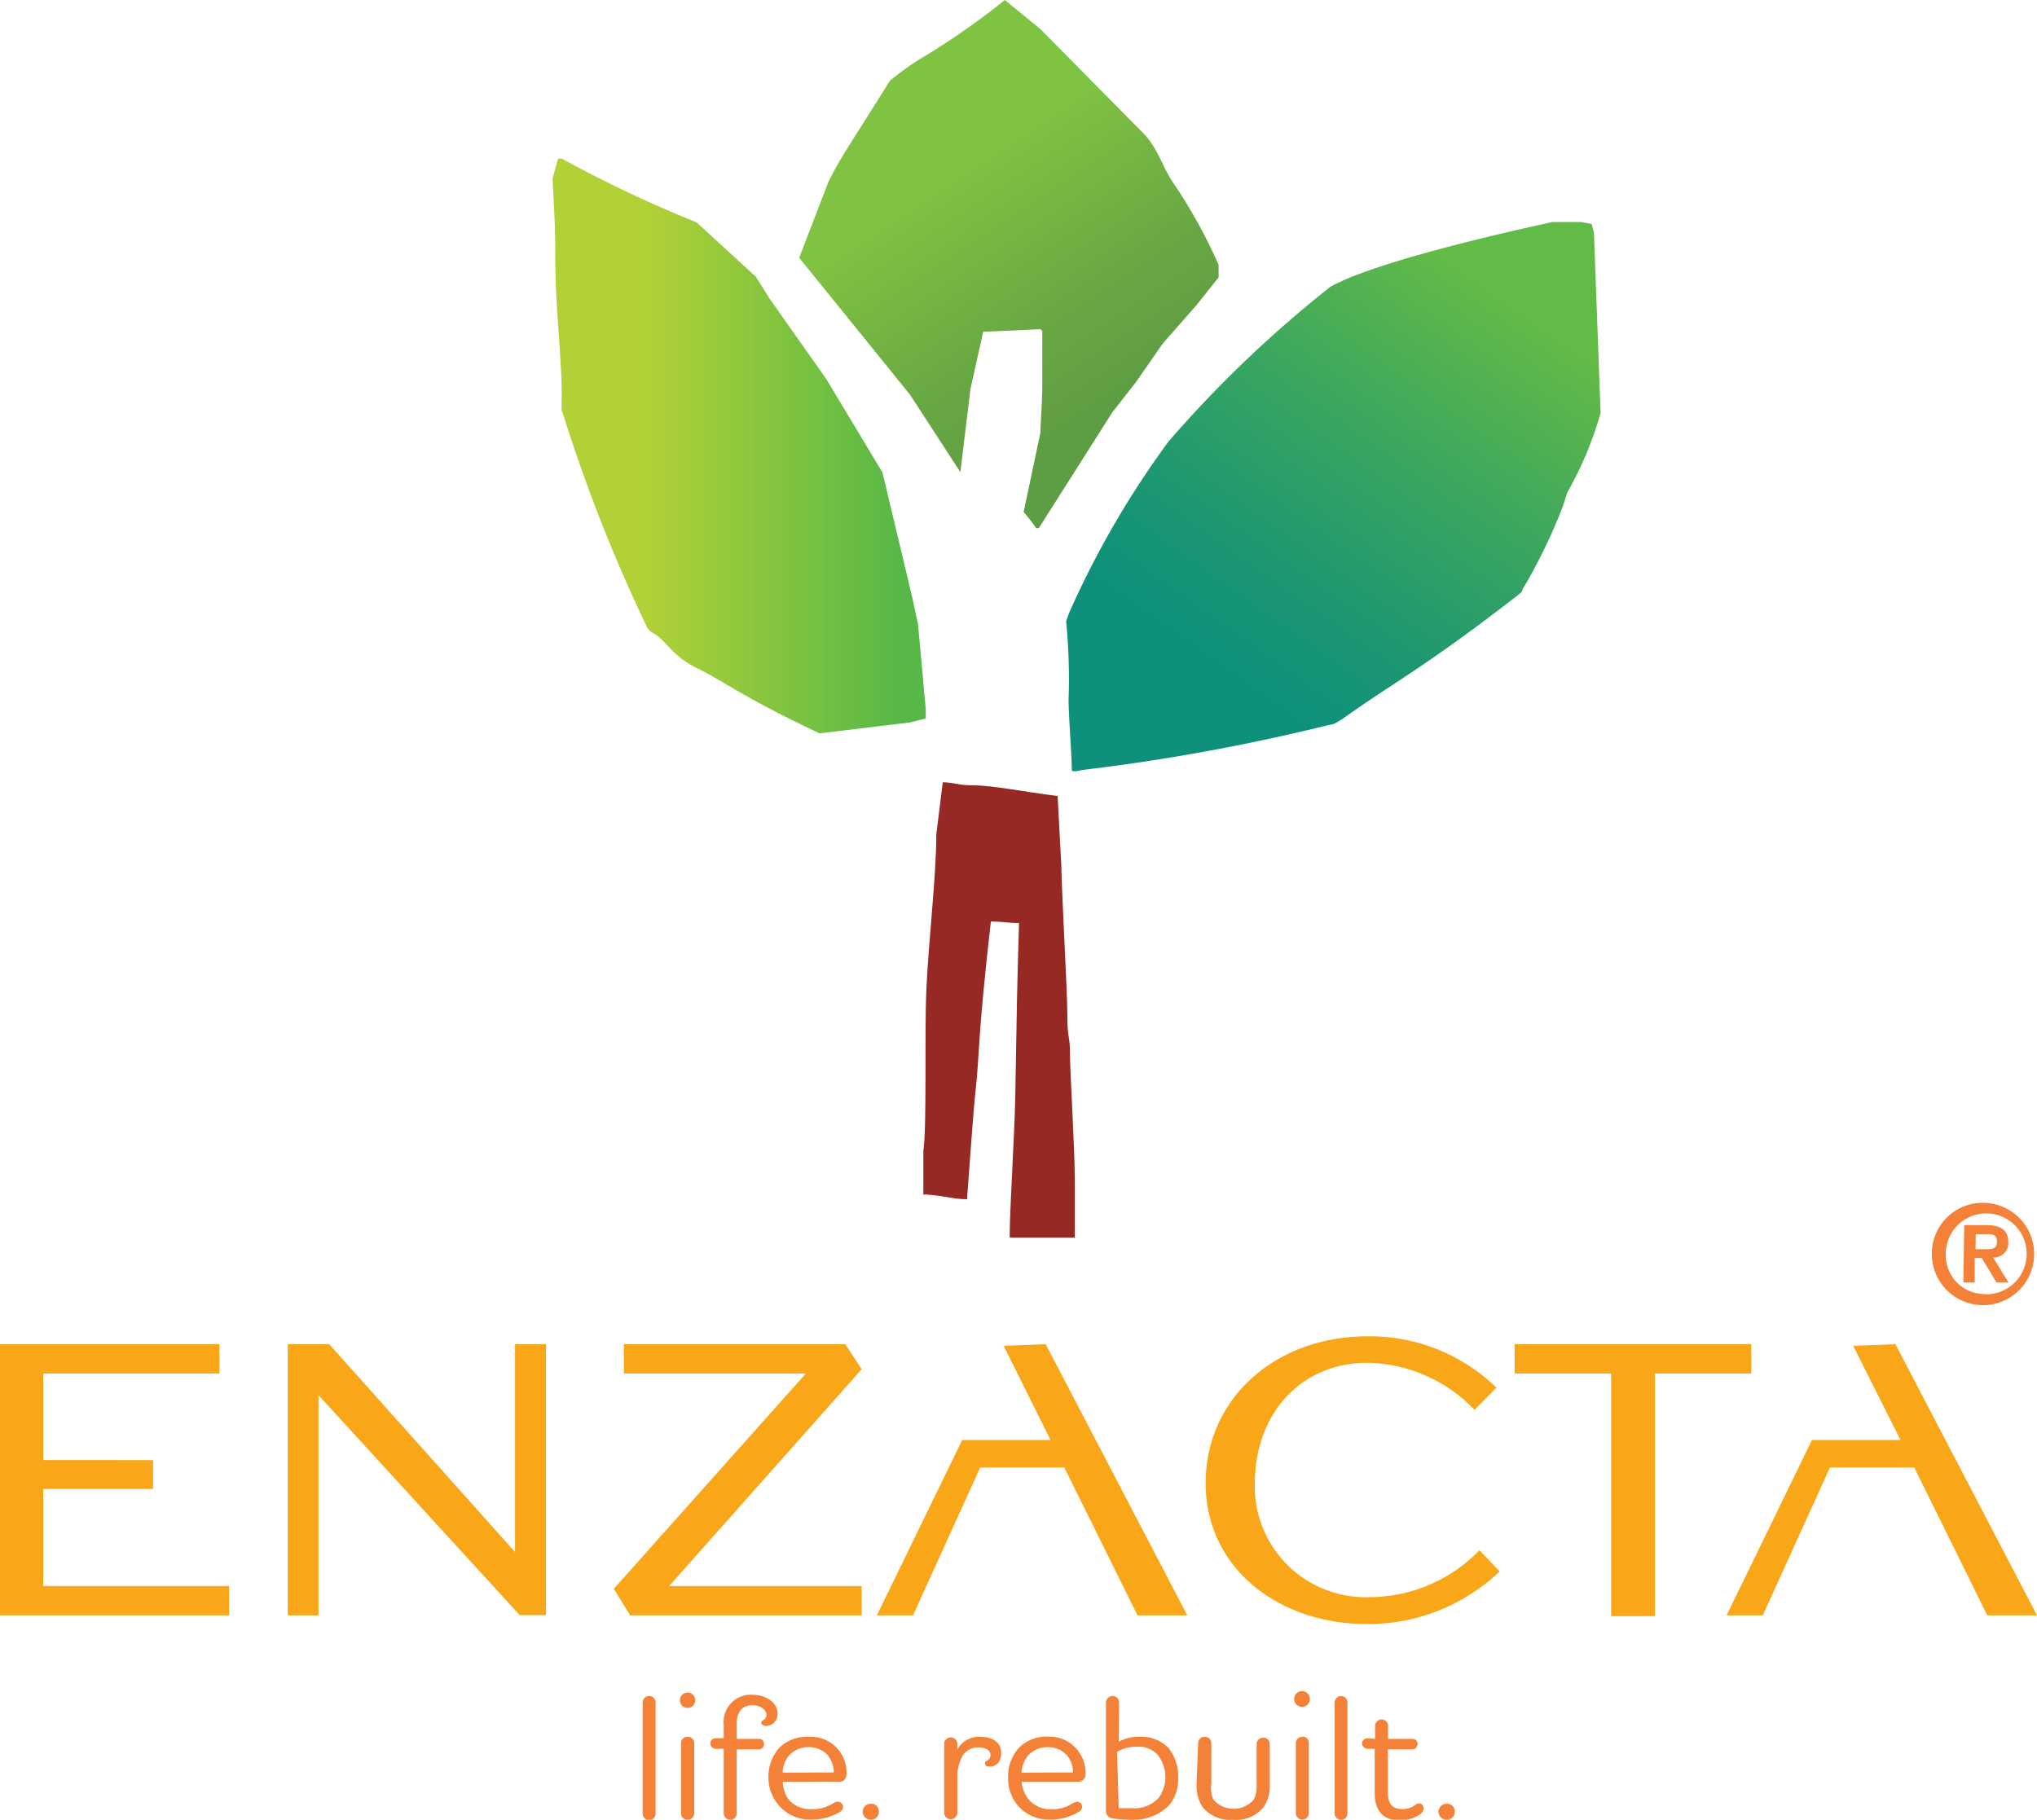 <svg xmlns="http://www.w3.org/2000/svg" xmlns:xlink="http://www.w3.org/1999/xlink" viewBox="0 0 100.73 90"><defs><style>.cls-1{fill:#f48138;}.cls-2{fill:url(#linear-gradient);}.cls-3{fill:url(#linear-gradient-2);}.cls-4{fill:url(#New_Gradient_Swatch_4);}.cls-5{fill:#972924;}.cls-6{fill:#f9a719;}</style><linearGradient id="linear-gradient" x1="245.63" y1="334.92" x2="264.11" y2="334.92" gradientTransform="translate(-218.3 -312.86)" gradientUnits="userSpaceOnUse"><stop offset="0.25" stop-color="#b1d136"/><stop offset="0.93" stop-color="#57b847"/></linearGradient><linearGradient id="linear-gradient-2" x1="264.02" y1="318.98" x2="273.46" y2="333.13" gradientTransform="translate(-218.3 -312.86)" gradientUnits="userSpaceOnUse"><stop offset="0.17" stop-color="#80c242"/><stop offset="0.66" stop-color="#69a943"/><stop offset="1" stop-color="#5d9d43"/></linearGradient><linearGradient id="New_Gradient_Swatch_4" x1="296.32" y1="322.16" x2="279.19" y2="346.35" gradientTransform="translate(-218.3 -312.86)" gradientUnits="userSpaceOnUse"><stop offset="0.23" stop-color="#62ba47"/><stop offset="0.53" stop-color="#3ba65f"/><stop offset="0.83" stop-color="#1a9673"/><stop offset="1" stop-color="#0e907b"/></linearGradient></defs><title>ENZACTA-life-rebuilt-logo</title><g id="Capa_2" data-name="Capa 2"><g id="Capa_1-2" data-name="Capa 1"><g id="_Grupo_" data-name="&lt;Grupo&gt;"><g id="_Grupo_2" data-name="&lt;Grupo&gt;"><g id="_Grupo_3" data-name="&lt;Grupo&gt;"><path id="_Trazado_compuesto_" data-name="&lt;Trazado compuesto&gt;" class="cls-1" d="M31.78,84.2a.32.32,0,0,1,.64,0v5.5a.32.32,0,0,1-.64,0Z"/><path id="_Trazado_compuesto_2" data-name="&lt;Trazado compuesto&gt;" class="cls-1" d="M33.62,84.09a.38.38,0,1,1,.76,0,.38.38,0,0,1-.76,0ZM34,85.9a.31.31,0,0,1,.33.3v3.5A.32.32,0,0,1,34,90a.31.31,0,0,1-.32-.3V86.2A.3.3,0,0,1,34,85.9Z"/><path id="_Trazado_compuesto_3" data-name="&lt;Trazado compuesto&gt;" class="cls-1" d="M36.43,85.28V86h1.11a.24.24,0,0,1,.24.24.26.26,0,0,1-.24.28H36.43V89.7a.31.31,0,0,1-.32.3.32.32,0,0,1-.32-.3V86.49h-.42a.26.26,0,0,1-.24-.28.24.24,0,0,1,.24-.24h.42v-.67a1.34,1.34,0,0,1,1.43-1.48c.64,0,1.23.37,1.23.92a.58.58,0,0,1-.56.62c-.14,0-.25-.08-.25-.18s.26-.11.26-.37-.32-.47-.66-.47C36.7,84.32,36.43,84.67,36.43,85.28Z"/><path id="_Trazado_compuesto_4" data-name="&lt;Trazado compuesto&gt;" class="cls-1" d="M41.69,89.36c0,.14-.08.23-.31.34a2.76,2.76,0,0,1-1.26.29,2,2,0,0,1-1.56-.65A2.1,2.1,0,0,1,38,87.89a2.14,2.14,0,0,1,.52-1.43A1.92,1.92,0,0,1,40,85.9a1.76,1.76,0,0,1,1.86,1.82c0,.21-.11.4-.34.4H38.71A1.55,1.55,0,0,0,39,89a1.41,1.41,0,0,0,1.11.48,1.92,1.92,0,0,0,.94-.21c.17-.09.25-.16.36-.16A.25.25,0,0,1,41.69,89.36Zm-.46-1.7a1.38,1.38,0,0,0-.31-.87,1.26,1.26,0,0,0-.91-.38,1.29,1.29,0,0,0-1,.42,1.37,1.37,0,0,0-.31.84Z"/><path id="_Trazado_compuesto_5" data-name="&lt;Trazado compuesto&gt;" class="cls-1" d="M43.06,90a.4.4,0,0,1-.4-.4.39.39,0,0,1,.4-.39.37.37,0,0,1,.4.39A.39.39,0,0,1,43.06,90Z"/><path id="_Trazado_compuesto_6" data-name="&lt;Trazado compuesto&gt;" class="cls-1" d="M49.51,86.7c0,.46-.27.67-.54.67s-.26-.09-.26-.19.27-.11.27-.38-.29-.38-.62-.38a.9.9,0,0,0-.73.37,2.1,2.1,0,0,0-.29,1.14V89.7a.33.33,0,0,1-.65,0V86.2a.33.33,0,0,1,.65,0v.33a1.21,1.21,0,0,1,1.15-.63C49.08,85.9,49.51,86.17,49.51,86.7Z"/><path id="_Trazado_compuesto_7" data-name="&lt;Trazado compuesto&gt;" class="cls-1" d="M53.51,89.36c0,.14-.09.23-.33.34a2.62,2.62,0,0,1-1.24.29,2,2,0,0,1-1.57-.65,2.07,2.07,0,0,1-.52-1.45,2.1,2.1,0,0,1,.52-1.43,1.9,1.9,0,0,1,1.45-.57,1.75,1.75,0,0,1,1.36.55,1.77,1.77,0,0,1,.5,1.28.36.36,0,0,1-.34.4H50.52a1.62,1.62,0,0,0,.35.88,1.41,1.41,0,0,0,1.1.48,1.93,1.93,0,0,0,.94-.21.84.84,0,0,1,.35-.16A.25.25,0,0,1,53.51,89.36Zm-.45-1.7a1.3,1.3,0,0,0-.32-.87,1.27,1.27,0,0,0-.91-.38,1.29,1.29,0,0,0-1,.42,1.56,1.56,0,0,0-.32.84Z"/><path id="_Trazado_compuesto_8" data-name="&lt;Trazado compuesto&gt;" class="cls-1" d="M55.32,86.14a2.15,2.15,0,0,1,1.08-.25,1.89,1.89,0,0,1,1.37.55,2.2,2.2,0,0,1,.49,1.49,2.05,2.05,0,0,1-.44,1.35A2.46,2.46,0,0,1,56,90a6,6,0,0,1-1-.07.36.36,0,0,1-.31-.39V84.2a.33.33,0,0,1,.32-.32.32.32,0,0,1,.33.32Zm0,3.29c.19,0,.48,0,.69,0a1.61,1.61,0,0,0,1.3-.53,1.77,1.77,0,0,0-.07-2.12,1.28,1.28,0,0,0-1-.39,1.89,1.89,0,0,0-1,.25Z"/><path id="_Trazado_compuesto_9" data-name="&lt;Trazado compuesto&gt;" class="cls-1" d="M59.25,86.2a.3.3,0,0,1,.32-.3.31.31,0,0,1,.33.3v2A1.49,1.49,0,0,0,60,89a1.32,1.32,0,0,0,2,0,1.45,1.45,0,0,0,.14-.76v-2a.33.33,0,0,1,.33-.3.31.31,0,0,1,.32.3v2a1.81,1.81,0,0,1-.29,1.11,1.71,1.71,0,0,1-1.52.65,1.76,1.76,0,0,1-1.53-.65,2,2,0,0,1-.28-1.11Z"/><path id="_Trazado_compuesto_10" data-name="&lt;Trazado compuesto&gt;" class="cls-1" d="M64,84.09a.39.39,0,1,1,.77,0,.39.39,0,0,1-.77,0Zm.39,1.8a.3.3,0,0,1,.33.3v3.5a.31.31,0,0,1-.33.3.32.32,0,0,1-.31-.3V86.2A.31.31,0,0,1,64.39,85.9Z"/><path id="_Trazado_compuesto_11" data-name="&lt;Trazado compuesto&gt;" class="cls-1" d="M66,84.2a.32.32,0,0,1,.31-.32.31.31,0,0,1,.32.32v5.5a.3.3,0,0,1-.32.3.31.31,0,0,1-.31-.3Z"/><path id="_Trazado_compuesto_12" data-name="&lt;Trazado compuesto&gt;" class="cls-1" d="M68,86v-.65a.32.32,0,0,1,.32-.31.31.31,0,0,1,.32.31V86h1.22a.25.25,0,0,1,.24.24.27.27,0,0,1-.24.28H68.63v2.11c0,.55.19.84.72.84s.64-.28.8-.28a.23.23,0,0,1,.24.26c0,.17-.17.32-.42.42a1.92,1.92,0,0,1-.74.16c-.93,0-1.25-.58-1.25-1.35V86.49h-.37a.29.29,0,0,1-.26-.28.27.27,0,0,1,.26-.24Z"/><path id="_Trazado_compuesto_13" data-name="&lt;Trazado compuesto&gt;" class="cls-1" d="M71.54,90a.41.41,0,0,1-.41-.4.4.4,0,0,1,.41-.39.38.38,0,0,1,.4.39A.39.39,0,0,1,71.54,90Z"/></g><g id="_Grupo_4" data-name="&lt;Grupo&gt;"><path id="_Trazado_" data-name="&lt;Trazado&gt;" class="cls-2" d="M27.6,7.84l-.28,1c.21,3.52.1,3.52.17,5.34s.34,4.45.28,5.62l0,.48.15.44a79.32,79.32,0,0,0,4.09,10.33l.15.18.25.15c.61.4.85,1.08,2.07,1.67s2.32,1.47,6.05,3.22L45,35.73l.56-.14.22-.05,0-.46-.38-4.18-.27-1.27-1.49-6.26-2.77-4.61-2.82-4-.67-1.07L34.45,11a64.05,64.05,0,0,1-6.68-3.16Z"/><path id="_Trazado_compuesto_14" data-name="&lt;Trazado compuesto&gt;" class="cls-3" d="M44,4c-1.57,2.54-2.54,3.92-3.06,5.06l-1.42,3.69L45,19.52l2.49,3.83.5-4.12.63-2.82,2.82-.13.1.08,0,.13c0,1.58,0,2,0,2.65s-.08,1.77-.09,2.13l0,.12-.83,3.93a9.62,9.62,0,0,1,.62.8h.13L55,20.4l1.18-1.51L57.49,17l1.67-1.9,1.1-1.38,0-.62a25.55,25.55,0,0,0-2.11-3.86c-.73-1-.83-1.93-1.77-2.81l-.12-.12L51.46,1.45,49.69,0a37.89,37.89,0,0,1-3.83,2.7A13.22,13.22,0,0,0,44,4Zm3.71,15.8"/><path id="_Trazado_compuesto_15" data-name="&lt;Trazado compuesto&gt;" class="cls-4" d="M53,38.05c0,.12.09.09.23.09l.3-.06a99.63,99.63,0,0,0,12.08-2.2l.36-.08.4-.23c2.43-1.75,4.06-2.54,8.67-6.12l.22-.19a.68.68,0,0,1,.12-.26A27.87,27.87,0,0,0,77,25.75a10.6,10.6,0,0,0,.49-1.37,17.86,17.86,0,0,0,1.66-3.95l-.33-8.93-.11-.42-.51-.1H76.78s-8.52,1.79-11,3.21a58.71,58.71,0,0,0-8,7.65,45.22,45.22,0,0,0-4.92,8.49l-.14.39a29.24,29.24,0,0,1,.12,3.91C52.86,35.71,53,37.35,53,38.05Z"/><path id="_Trazado_2" data-name="&lt;Trazado&gt;" class="cls-5" d="M49,45.57v0c-.64,5.56-.59,6.89-.73,8.09-.16,1.45-.32,4-.44,5.51l0,.14c-.7,0-1.11-.17-2-.23l-.17,0,0,0V56.93c.18-1.26.05-5.66.15-8s.49-5.6.49-7.65l.32-2.59c.48,0,.82.15,1.47.15,1,0,2.47.31,4.21.53l.18,3.38c.05,2.12.3,6.22.3,7.44s.13,1,.13,1.9.24,4.76.24,6.29,0,2,0,2.83l-3.06,0h-.08l-.08,0,0-.09V61c0-.52.09-2.53.21-4.91s.07-4.7.25-10.37l0-.07,0,0c-.54,0-.86-.07-1.19-.07Z"/></g><g id="_Grupo_5" data-name="&lt;Grupo&gt;"><path id="_Trazado_compuesto_16" data-name="&lt;Trazado compuesto&gt;" class="cls-6" d="M0,66.48H10.85v1.45H2.14v4.28H7.57v1.43H2.14v4.8h9.19v1.45H0Z"/><path id="_Trazado_compuesto_17" data-name="&lt;Trazado compuesto&gt;" class="cls-6" d="M14.23,66.48h2.05l9.19,10.28V66.48H27v13.4h-1.3L15.75,69V79.89H14.23Z"/><path id="_Trazado_compuesto_18" data-name="&lt;Trazado compuesto&gt;" class="cls-6" d="M30.35,78.58l9.5-10.65h-9V66.48H41.8l.81,1.24L33.09,78.44h9.52v1.45H31.16Z"/><path id="_Trazado_compuesto_19" data-name="&lt;Trazado compuesto&gt;" class="cls-6" d="M59.62,73.35c0-4.2,3.47-7.26,8-7.26A9,9,0,0,1,74,68.63l-1.08,1.1a7.52,7.52,0,0,0-5.3-2.33c-3.23,0-5.57,2.45-5.57,6a5.48,5.48,0,0,0,5.68,5.59,7.58,7.58,0,0,0,5.43-2.32l1,1.05a9.43,9.43,0,0,1-6.7,2.6C63.18,80.27,59.62,77.53,59.62,73.35Z"/><path id="_Trazado_compuesto_20" data-name="&lt;Trazado compuesto&gt;" class="cls-6" d="M79.67,67.93H74.9V66.48H86.6v1.45H81.84v12H79.67Z"/><polygon id="_Trazado_3" data-name="&lt;Trazado&gt;" class="cls-6" points="93.73 66.48 91.64 66.56 93.98 71.22 89.6 71.22 89.44 71.55 89.44 71.56 89.44 71.55 85.38 79.89 87.17 79.89 90.49 72.58 94.66 72.58 98.27 79.89 100.73 79.89 93.73 66.48"/><polygon id="_Trazado_4" data-name="&lt;Trazado&gt;" class="cls-6" points="51.71 66.48 49.63 66.56 51.95 71.22 47.58 71.22 47.42 71.55 47.42 71.56 47.42 71.55 43.36 79.89 45.15 79.89 48.47 72.58 52.63 72.58 56.25 79.89 58.71 79.89 51.71 66.48"/></g></g><g id="_Grupo_6" data-name="&lt;Grupo&gt;"><path id="_Trazado_compuesto_21" data-name="&lt;Trazado compuesto&gt;" class="cls-1" d="M98.13,59.49A2.53,2.53,0,1,1,95.53,62,2.51,2.51,0,0,1,98.13,59.49Zm0,4.52a2,2,0,1,0-1.91-2A1.92,1.92,0,0,0,98.13,64Zm-1-3.42h1.07c.71,0,1.11.22,1.11.84a.71.71,0,0,1-.75.76l.76,1.24h-.59L98,62.22h-.35v1.21h-.56Zm.56,1.19h.5c.32,0,.56,0,.56-.39s-.33-.35-.58-.35h-.47Z"/></g></g></g></g></svg>